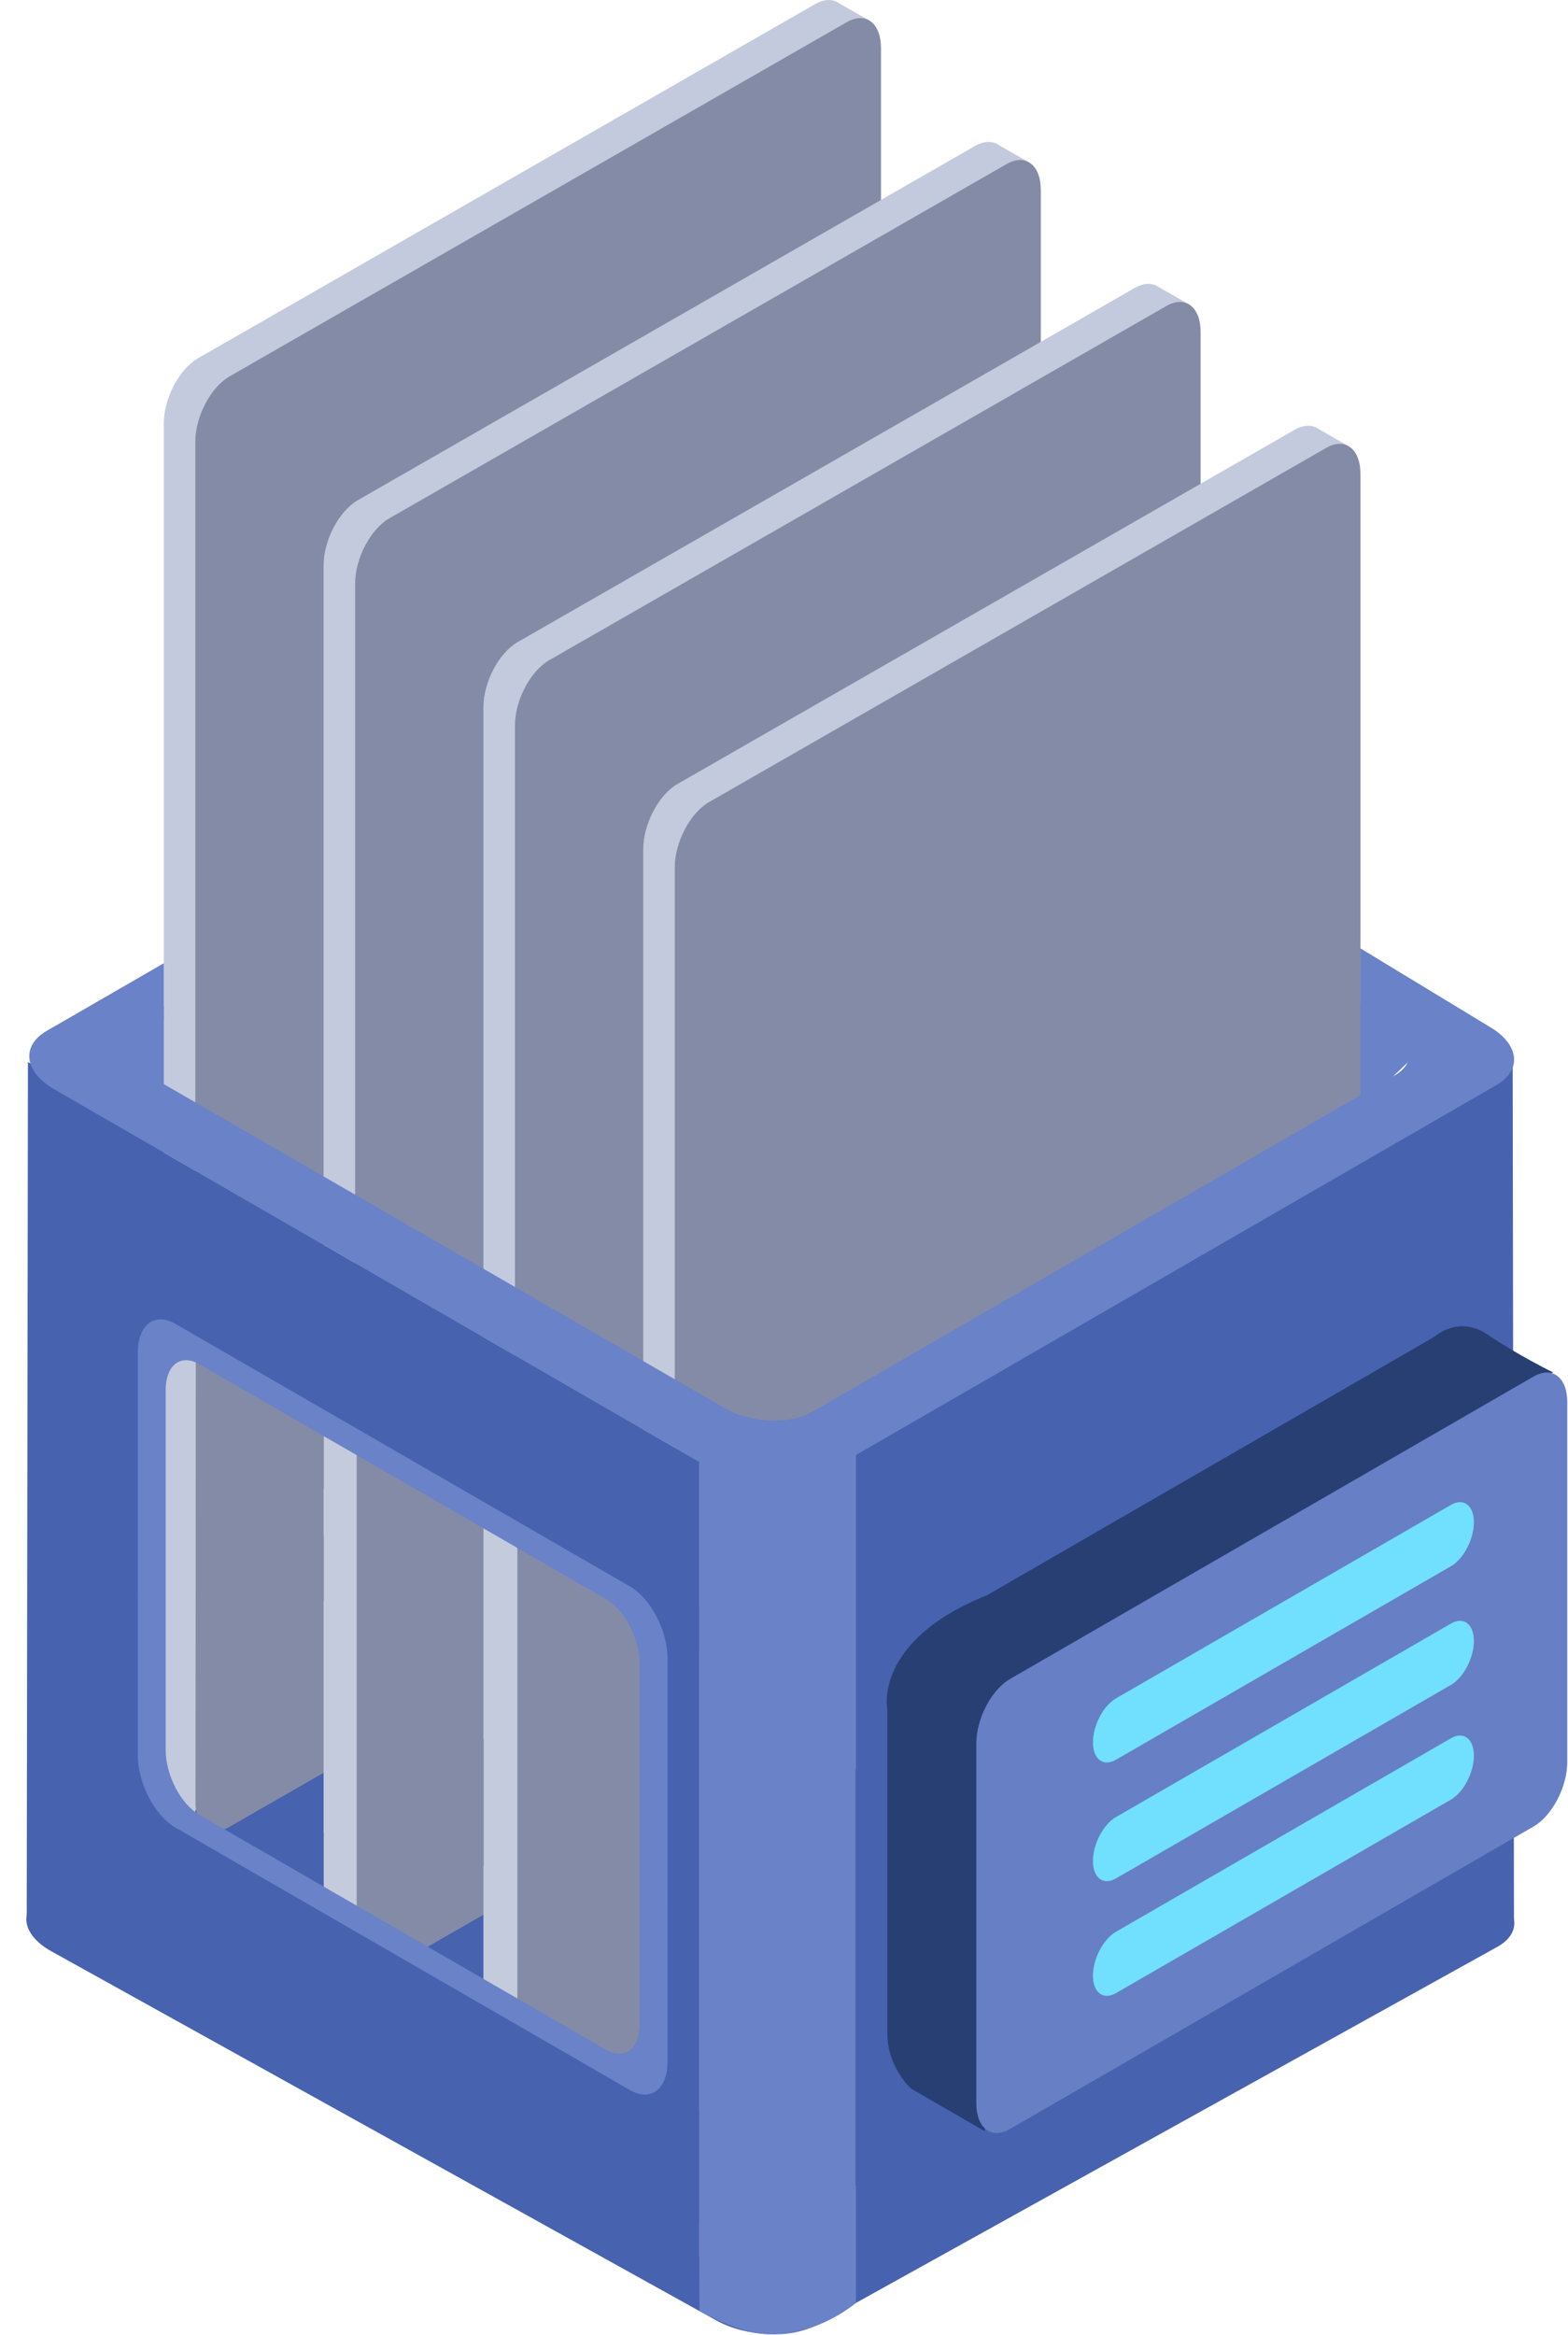 <svg width="43" height="64" viewBox="0 0 43 64" fill="none" xmlns="http://www.w3.org/2000/svg">
<path d="M0.766 29.109L0.733 52.648L21.125 63.937V40.451L0.766 29.109Z" fill="#4762AF"/>
<path d="M36.443 27.21L39.575 28.199L36.962 30.682L36.443 27.21ZM4.722 27.376L3.131 28.87L4.492 30.129L4.722 27.376Z" fill="#6982C8"/>
<path d="M22.609 41.722C21.79 41.267 20.561 41.211 19.866 41.597L1.185 51.963C0.49 52.348 0.591 53.03 1.41 53.485L19.642 63.601C20.461 64.055 21.69 64.111 22.385 63.726L41.066 53.36C41.761 52.974 41.66 52.292 40.841 51.838L22.609 41.722Z" fill="#4762AF"/>
<path d="M23.295 0.822C23.295 0.132 22.874 -0.186 22.355 0.112L5.432 9.819C4.913 10.117 4.492 10.918 4.492 11.608V48.864C4.492 49.553 4.913 49.872 5.432 49.574L22.355 39.867C22.874 39.569 23.295 38.767 23.295 38.078V0.822Z" fill="#C4CADD"/>
<path d="M22.92 0.038L23.829 0.555L22.833 1.022L22.398 0.524L22.92 0.038Z" fill="#C4CADD"/>
<path d="M24.16 1.318C24.16 0.629 23.739 0.31 23.22 0.608L6.297 10.315C5.778 10.613 5.357 11.415 5.357 12.104V49.36C5.357 50.05 5.778 50.368 6.297 50.07L23.22 40.363C23.739 40.065 24.16 39.264 24.16 38.574V1.318Z" fill="#848BA6"/>
<path d="M27.678 4.712C27.678 4.022 27.256 3.704 26.737 4.002L9.815 13.709C9.296 14.007 8.874 14.808 8.874 15.498V52.754C8.874 53.443 9.296 53.762 9.815 53.464L26.737 43.757C27.256 43.459 27.678 42.657 27.678 41.968V4.712Z" fill="#C4CADD"/>
<path d="M27.302 3.928L28.211 4.445L27.215 4.912L26.781 4.414L27.302 3.928Z" fill="#C4CADD"/>
<path d="M28.543 5.208C28.543 4.519 28.121 4.2 27.602 4.498L10.68 14.205C10.16 14.503 9.739 15.305 9.739 15.994V53.25C9.739 53.94 10.16 54.258 10.68 53.96L27.602 44.253C28.121 43.955 28.543 43.154 28.543 42.464V5.208Z" fill="#848BA6"/>
<path d="M32.06 8.602C32.06 7.912 31.639 7.594 31.12 7.892L14.197 17.599C13.678 17.897 13.257 18.698 13.257 19.388V56.644C13.257 57.334 13.678 57.652 14.197 57.354L31.12 47.647C31.639 47.349 32.06 46.547 32.06 45.858V8.602Z" fill="#C4CADD"/>
<path d="M31.685 7.818L32.594 8.335L31.598 8.802L31.163 8.304L31.685 7.818Z" fill="#C4CADD"/>
<path d="M32.925 9.098C32.925 8.409 32.504 8.09 31.985 8.388L15.062 18.095C14.543 18.393 14.122 19.195 14.122 19.884V57.14C14.122 57.83 14.543 58.148 15.062 57.85L31.985 48.143C32.504 47.845 32.925 47.044 32.925 46.354V9.098Z" fill="#848BA6"/>
<path d="M36.443 12.492C36.443 11.802 36.022 11.484 35.503 11.781L18.579 21.489C18.061 21.787 17.64 22.588 17.64 23.278V60.534C17.64 61.224 18.061 61.542 18.579 61.244L35.503 51.537C36.022 51.239 36.443 50.438 36.443 49.748V12.492Z" fill="#C4CADD"/>
<path d="M36.068 11.708L36.976 12.225L35.98 12.692L35.546 12.194L36.068 11.708Z" fill="#C4CADD"/>
<path d="M37.308 12.988C37.308 12.298 36.886 11.98 36.367 12.278L19.445 21.985C18.926 22.283 18.504 23.084 18.504 23.774V61.03C18.504 61.72 18.926 62.038 19.445 61.74L36.367 52.033C36.886 51.735 37.308 50.934 37.308 50.244V12.988Z" fill="#848BA6"/>
<path d="M21.014 40.162L41.483 29.032L41.518 52.745L21.014 48.431V40.162Z" fill="#4762AF"/>
<path d="M19.104 39.777L23.473 39.596V63.122C23.473 63.122 22.916 63.602 22.087 63.85C21.816 63.93 21.515 63.964 21.196 63.977C20.572 64.002 19.897 63.723 19.182 63.346L19.104 39.777Z" fill="#6982C8"/>
<path d="M19.171 40.066L4.08 31.354V36.385L19.171 45.097V40.066ZM19.171 57.881L4.08 49.168V54.382L19.171 63.094V57.881Z" fill="#4762AF"/>
<path d="M19.171 44.073L17.953 43.37V60.205L19.171 60.908V44.073Z" fill="#4762AF"/>
<path d="M4.492 26.402V27.964L4.077 28.203C3.469 28.555 3.545 29.169 4.248 29.575L19.889 38.605C20.592 39.011 21.656 39.055 22.265 38.704L38.247 29.477C38.856 29.125 38.779 28.511 38.077 28.105L37.308 27.661V25.995L40.845 28.141C41.662 28.613 41.752 29.329 41.043 29.738L22.445 40.475C21.737 40.884 20.498 40.832 19.681 40.361L1.48 29.852C0.662 29.38 0.573 28.665 1.281 28.256L4.492 26.402Z" fill="#6982C8"/>
<path d="M23.46 48.481V59.907L39.129 51.928L23.46 48.481ZM8.883 51.74V50.225L7.588 50.992L8.883 51.74Z" fill="#4762AF"/>
<path d="M9.781 49.726L17.49 45.153L17.542 48.664L10.554 52.699L9.781 52.258V49.726ZM14.188 51.771L17.54 49.836V56.767L14.188 54.832V51.771Z" fill="#848BA6"/>
<path d="M5.373 37.339L4.492 36.899V49.355L5.357 50.079L5.373 37.339Z" fill="#C4CADD"/>
<path d="M5.373 37.339L10.162 40.078L5.373 42.844V37.339ZM5.373 44.095V45.924L12.782 41.61L11.23 40.714L5.373 44.095Z" fill="#848BA6"/>
<path d="M8.88 39.357V51.721L9.781 52.241V39.871L8.88 39.357ZM13.265 41.889V54.275L14.188 54.808V42.405L13.265 41.889Z" fill="#C4CBDC"/>
<path d="M3.779 43.621L4.544 44.063V47.972C4.544 48.656 4.957 49.449 5.467 49.743L16.62 56.182C17.129 56.476 17.542 56.16 17.542 55.477V51.567L18.307 52.008V56.501C18.307 57.264 17.845 57.618 17.276 57.289L4.81 50.092C4.241 49.764 3.779 48.877 3.779 48.113V43.621Z" fill="#6982C8"/>
<path d="M18.307 52.039L17.542 51.598V45.603C17.542 44.919 17.129 44.126 16.62 43.832L5.467 37.393C4.957 37.099 4.544 37.415 4.544 38.098V44.094L3.779 43.652V37.074C3.779 36.31 4.241 35.957 4.81 36.286L17.276 43.483C17.845 43.811 18.307 44.698 18.307 45.462V52.039Z" fill="#6982C8"/>
<path d="M24.335 55.739V46.868C24.335 46.868 23.922 44.988 27.066 43.725L39.343 36.637C39.343 36.637 39.996 36.035 40.8 36.584C41.604 37.132 42.588 37.616 42.588 37.616C42.588 37.616 28.345 45.967 28.234 45.903C28.123 45.838 27.004 46.257 27.004 48.035V58.415L24.988 57.251C24.988 57.251 24.335 56.674 24.335 55.739Z" fill="#273F73"/>
<path d="M42.98 38.431C42.98 37.75 42.565 37.437 42.054 37.731L27.7 46.019C27.189 46.314 26.774 47.106 26.774 47.787V57.654C26.774 58.334 27.189 58.648 27.7 58.353L42.054 50.065C42.565 49.77 42.98 48.978 42.98 48.298V38.431Z" fill="#677FC4"/>
<path d="M40.419 41.726C40.419 41.262 40.137 41.048 39.789 41.249L30.604 46.552C30.256 46.753 29.973 47.293 29.973 47.757C29.973 48.221 30.256 48.434 30.604 48.233L39.789 42.93C40.137 42.729 40.419 42.19 40.419 41.726ZM40.419 44.979C40.419 44.515 40.137 44.301 39.789 44.502L30.604 49.805C30.256 50.006 29.973 50.546 29.973 51.01C29.973 51.474 30.256 51.688 30.604 51.486L39.789 46.183C40.137 45.982 40.419 45.443 40.419 44.979ZM40.419 48.122C40.419 47.658 40.137 47.445 39.789 47.646L30.604 52.949C30.256 53.15 29.973 53.69 29.973 54.154C29.973 54.618 30.256 54.831 30.604 54.63L39.789 49.327C40.137 49.126 40.419 48.586 40.419 48.122Z" fill="#71E0FF"/>
</svg>
